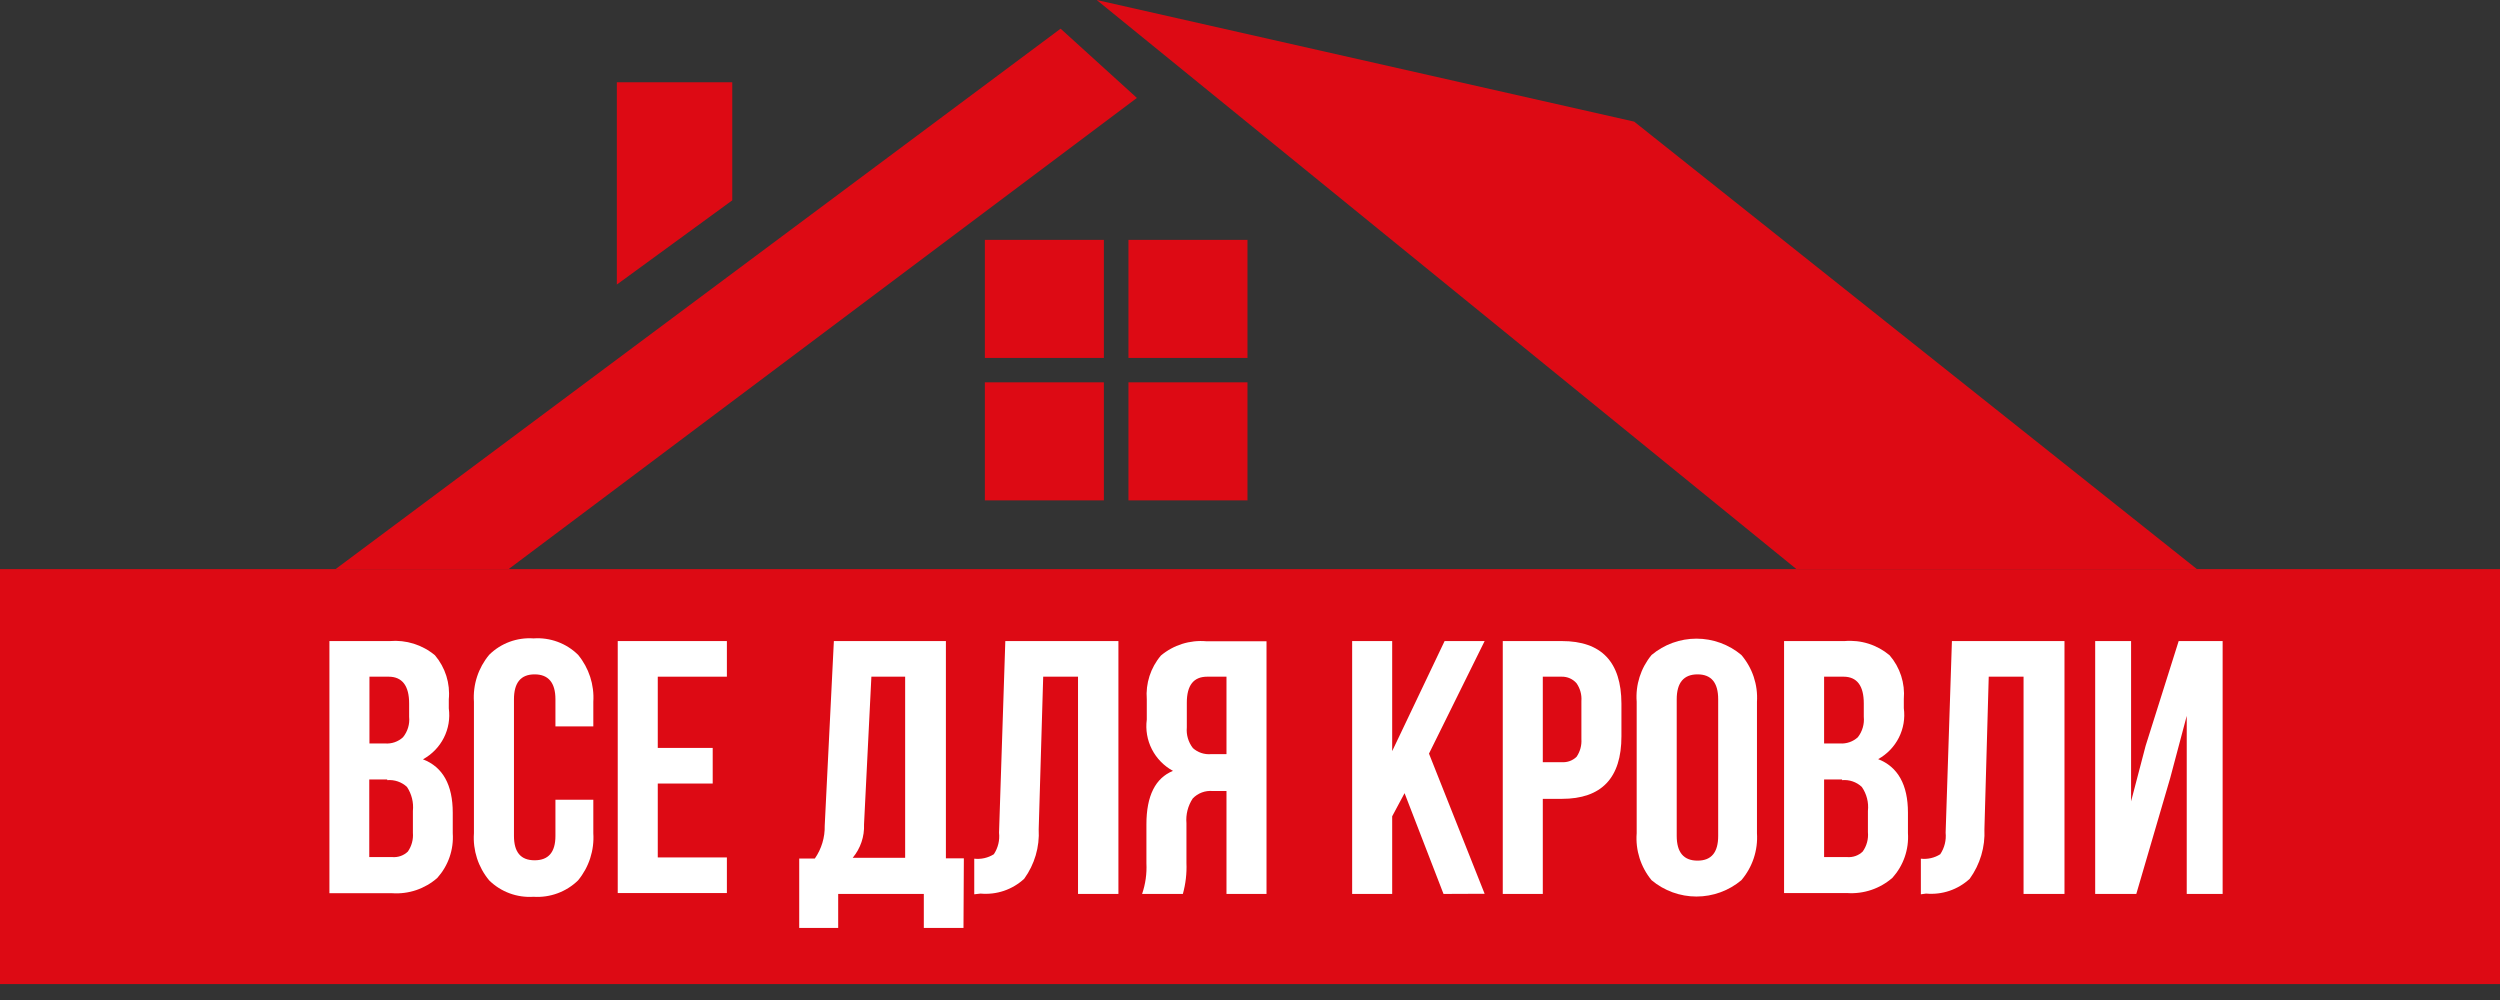 <svg width="150" height="60" viewBox="0 0 150 60" fill="none" xmlns="http://www.w3.org/2000/svg">
<rect x="0" y="0" width="150" height="60" fill="#333333" stroke="none"/>
<g clip-path="url(#clip0)">
<path d="M150 34.148H0V59.043H150V34.148Z" fill="#DD0A14"/>
<path d="M131.818 34.148L98.05 7.298L65.801 0L107.788 34.148H131.818Z" fill="#DD0A14"/>
<path d="M68.214 5.876L63.636 1.72L20.131 34.148H28.576H30.515L68.214 5.876Z" fill="#DD0A14"/>
<path d="M66.232 14.392H59.091V21.476H66.232V14.392Z" fill="#DD0A14"/>
<path d="M74.849 14.392H67.708V21.476H74.849V14.392Z" fill="#DD0A14"/>
<path d="M66.232 22.94H59.091V30.023H66.232V22.94Z" fill="#DD0A14"/>
<path d="M74.849 22.94H67.708V30.023H74.849V22.94Z" fill="#DD0A14"/>
<path d="M37.01 17.074L43.936 12.02V4.936H37.01V17.074Z" fill="#DD0A14"/>
<path d="M23.384 38.464C23.871 38.423 24.361 38.477 24.827 38.623C25.293 38.77 25.725 39.006 26.099 39.319C26.406 39.682 26.638 40.103 26.781 40.556C26.923 41.009 26.973 41.486 26.928 41.958V42.503C27.011 43.108 26.907 43.724 26.63 44.269C26.353 44.815 25.916 45.264 25.377 45.559C26.573 46.018 27.165 47.097 27.165 48.764V49.993C27.198 50.478 27.133 50.966 26.974 51.426C26.815 51.887 26.565 52.311 26.239 52.675C25.871 52.999 25.441 53.248 24.975 53.406C24.509 53.564 24.016 53.627 23.524 53.593H19.765V38.464H23.384ZM23.32 40.601H22.167V44.608H23.104C23.3 44.623 23.497 44.597 23.682 44.533C23.868 44.468 24.038 44.367 24.181 44.234C24.462 43.888 24.593 43.447 24.548 43.005V42.204C24.548 41.157 24.138 40.601 23.32 40.601ZM23.233 46.766H22.156V51.425H23.535C23.706 51.439 23.878 51.417 24.04 51.36C24.202 51.303 24.349 51.212 24.472 51.093C24.7 50.765 24.806 50.369 24.774 49.971V48.657C24.826 48.15 24.7 47.641 24.418 47.215C24.261 47.069 24.074 46.957 23.869 46.887C23.665 46.817 23.449 46.79 23.233 46.809V46.766Z" fill="white"/>
<path d="M33.326 47.984H35.599V49.993C35.666 51.017 35.339 52.029 34.683 52.824C34.333 53.165 33.914 53.429 33.453 53.598C32.993 53.768 32.502 53.839 32.012 53.807C31.524 53.839 31.034 53.769 30.575 53.599C30.117 53.43 29.7 53.166 29.352 52.824C28.692 52.032 28.364 51.018 28.436 49.993V42.108C28.366 41.086 28.693 40.076 29.352 39.287C29.698 38.944 30.115 38.679 30.574 38.509C31.033 38.34 31.523 38.27 32.012 38.304C32.502 38.269 32.994 38.339 33.455 38.509C33.916 38.678 34.334 38.944 34.683 39.287C35.337 40.079 35.664 41.086 35.599 42.108V43.582H33.326V41.958C33.326 40.964 32.906 40.462 32.077 40.462C31.247 40.462 30.838 40.964 30.838 41.958V50.153C30.838 51.136 31.247 51.617 32.077 51.617C32.906 51.617 33.326 51.136 33.326 50.153V47.984Z" fill="white"/>
<path d="M39.466 40.601V44.875H42.762V47.012H39.466V51.446H43.613V53.583H37.064V38.464H43.613V40.601H39.466Z" fill="white"/>
<path d="M57.809 55.677H55.429V53.636H50.291V55.677H47.953V51.51H48.891C49.291 50.933 49.499 50.245 49.483 49.544L50.032 38.464H56.754V51.499H57.831L57.809 55.677ZM52.283 40.601L51.842 49.459C51.873 50.188 51.632 50.904 51.163 51.467H54.309V40.601H52.283Z" fill="white"/>
<path d="M58.455 53.658V51.521C58.866 51.568 59.281 51.474 59.63 51.254C59.883 50.872 59.994 50.415 59.942 49.961L60.319 38.464H67.105V53.636H64.681V40.601H62.592L62.322 49.758C62.383 50.818 62.075 51.866 61.45 52.728C61.101 53.05 60.688 53.296 60.237 53.449C59.786 53.602 59.307 53.658 58.832 53.615L58.455 53.658Z" fill="white"/>
<path d="M70.972 53.636H68.526C68.728 53.045 68.816 52.422 68.785 51.798V49.459C68.785 47.749 69.324 46.681 70.379 46.253C69.835 45.957 69.394 45.505 69.113 44.956C68.833 44.407 68.726 43.786 68.807 43.176V41.958C68.731 41.005 69.036 40.061 69.657 39.33C70.031 39.017 70.463 38.781 70.929 38.634C71.395 38.487 71.885 38.433 72.372 38.475H75.991V53.636H73.589V47.461H72.76C72.539 47.441 72.317 47.471 72.11 47.549C71.903 47.626 71.716 47.75 71.564 47.909C71.274 48.348 71.141 48.871 71.187 49.394V51.777C71.213 52.404 71.14 53.031 70.972 53.636ZM73.589 40.601H72.436C71.618 40.601 71.209 41.114 71.209 42.161V43.646C71.169 44.09 71.3 44.533 71.575 44.886C71.72 45.016 71.89 45.115 72.075 45.178C72.261 45.24 72.457 45.264 72.652 45.249H73.589V40.601Z" fill="white"/>
<path d="M86.611 53.636L84.274 47.589L83.531 48.978V53.636H81.129V38.464H83.531V45.067L86.676 38.464H89.078L85.739 45.217L89.078 53.626L86.611 53.636Z" fill="white"/>
<path d="M93.71 38.464C96.087 38.464 97.278 39.714 97.286 42.215V44.18C97.286 46.681 96.094 47.931 93.71 47.931H92.568V53.636H90.166V38.464H93.71ZM93.71 40.601H92.568V45.73H93.71C93.871 45.742 94.034 45.719 94.186 45.664C94.338 45.608 94.477 45.522 94.593 45.409C94.808 45.096 94.91 44.719 94.884 44.341V42.065C94.913 41.686 94.81 41.309 94.593 40.996C94.484 40.87 94.348 40.77 94.196 40.701C94.043 40.633 93.877 40.599 93.71 40.601Z" fill="white"/>
<path d="M98.201 49.993V42.108C98.124 41.092 98.444 40.086 99.095 39.298C99.848 38.666 100.802 38.319 101.788 38.319C102.774 38.319 103.728 38.666 104.481 39.298C105.147 40.079 105.483 41.086 105.418 42.108V49.993C105.485 51.018 105.149 52.029 104.481 52.813C103.728 53.445 102.774 53.792 101.788 53.792C100.802 53.792 99.848 53.445 99.095 52.813C98.443 52.022 98.122 51.012 98.201 49.993ZM100.603 41.958V50.153C100.603 51.147 101.023 51.638 101.853 51.638C102.682 51.638 103.091 51.147 103.091 50.153V41.958C103.091 40.964 102.682 40.462 101.853 40.462C101.023 40.462 100.603 40.964 100.603 41.958Z" fill="white"/>
<path d="M110.674 38.464C111.16 38.422 111.649 38.475 112.113 38.622C112.577 38.769 113.007 39.006 113.378 39.319C113.688 39.679 113.923 40.097 114.069 40.548C114.215 41 114.269 41.475 114.229 41.947V42.492C114.311 43.096 114.208 43.711 113.933 44.256C113.659 44.801 113.225 45.251 112.689 45.548C113.873 46.008 114.477 47.087 114.477 48.753V49.982C114.509 50.468 114.444 50.955 114.285 51.415C114.126 51.876 113.876 52.3 113.55 52.664C113.18 52.989 112.749 53.237 112.281 53.395C111.813 53.553 111.318 53.617 110.825 53.583H107.044V38.464H110.674ZM110.61 40.601H109.446V44.608H110.394C110.59 44.621 110.786 44.595 110.972 44.531C111.157 44.467 111.327 44.365 111.471 44.234C111.743 43.884 111.87 43.445 111.827 43.005V42.204C111.827 41.157 111.428 40.601 110.61 40.601ZM110.523 46.766H109.446V51.425H110.825C110.996 51.439 111.168 51.417 111.33 51.36C111.492 51.303 111.639 51.212 111.762 51.093C112.004 50.755 112.114 50.342 112.075 49.929V48.657C112.131 48.148 112.001 47.637 111.708 47.215C111.551 47.067 111.364 46.955 111.16 46.885C110.956 46.815 110.739 46.789 110.523 46.809V46.766Z" fill="white"/>
<path d="M115.252 53.658V51.521C115.659 51.568 116.071 51.474 116.415 51.254C116.669 50.872 116.783 50.416 116.738 49.961L117.115 38.464H123.869V53.636H121.413V40.601H119.324L119.065 49.758C119.117 50.818 118.806 51.865 118.182 52.728C117.833 53.05 117.42 53.296 116.969 53.449C116.518 53.602 116.039 53.658 115.564 53.615L115.252 53.658Z" fill="white"/>
<path d="M130.213 46.681L128.178 53.636H125.711V38.464H127.865V48.08L128.738 44.747L130.72 38.464H133.358V53.636H131.204V42.952L130.213 46.681Z" fill="white"/>
</g>
<defs>
<clipPath id="clip0">
<rect width="150" height="59.043" fill="white"/>
</clipPath>
</defs>
</svg>
